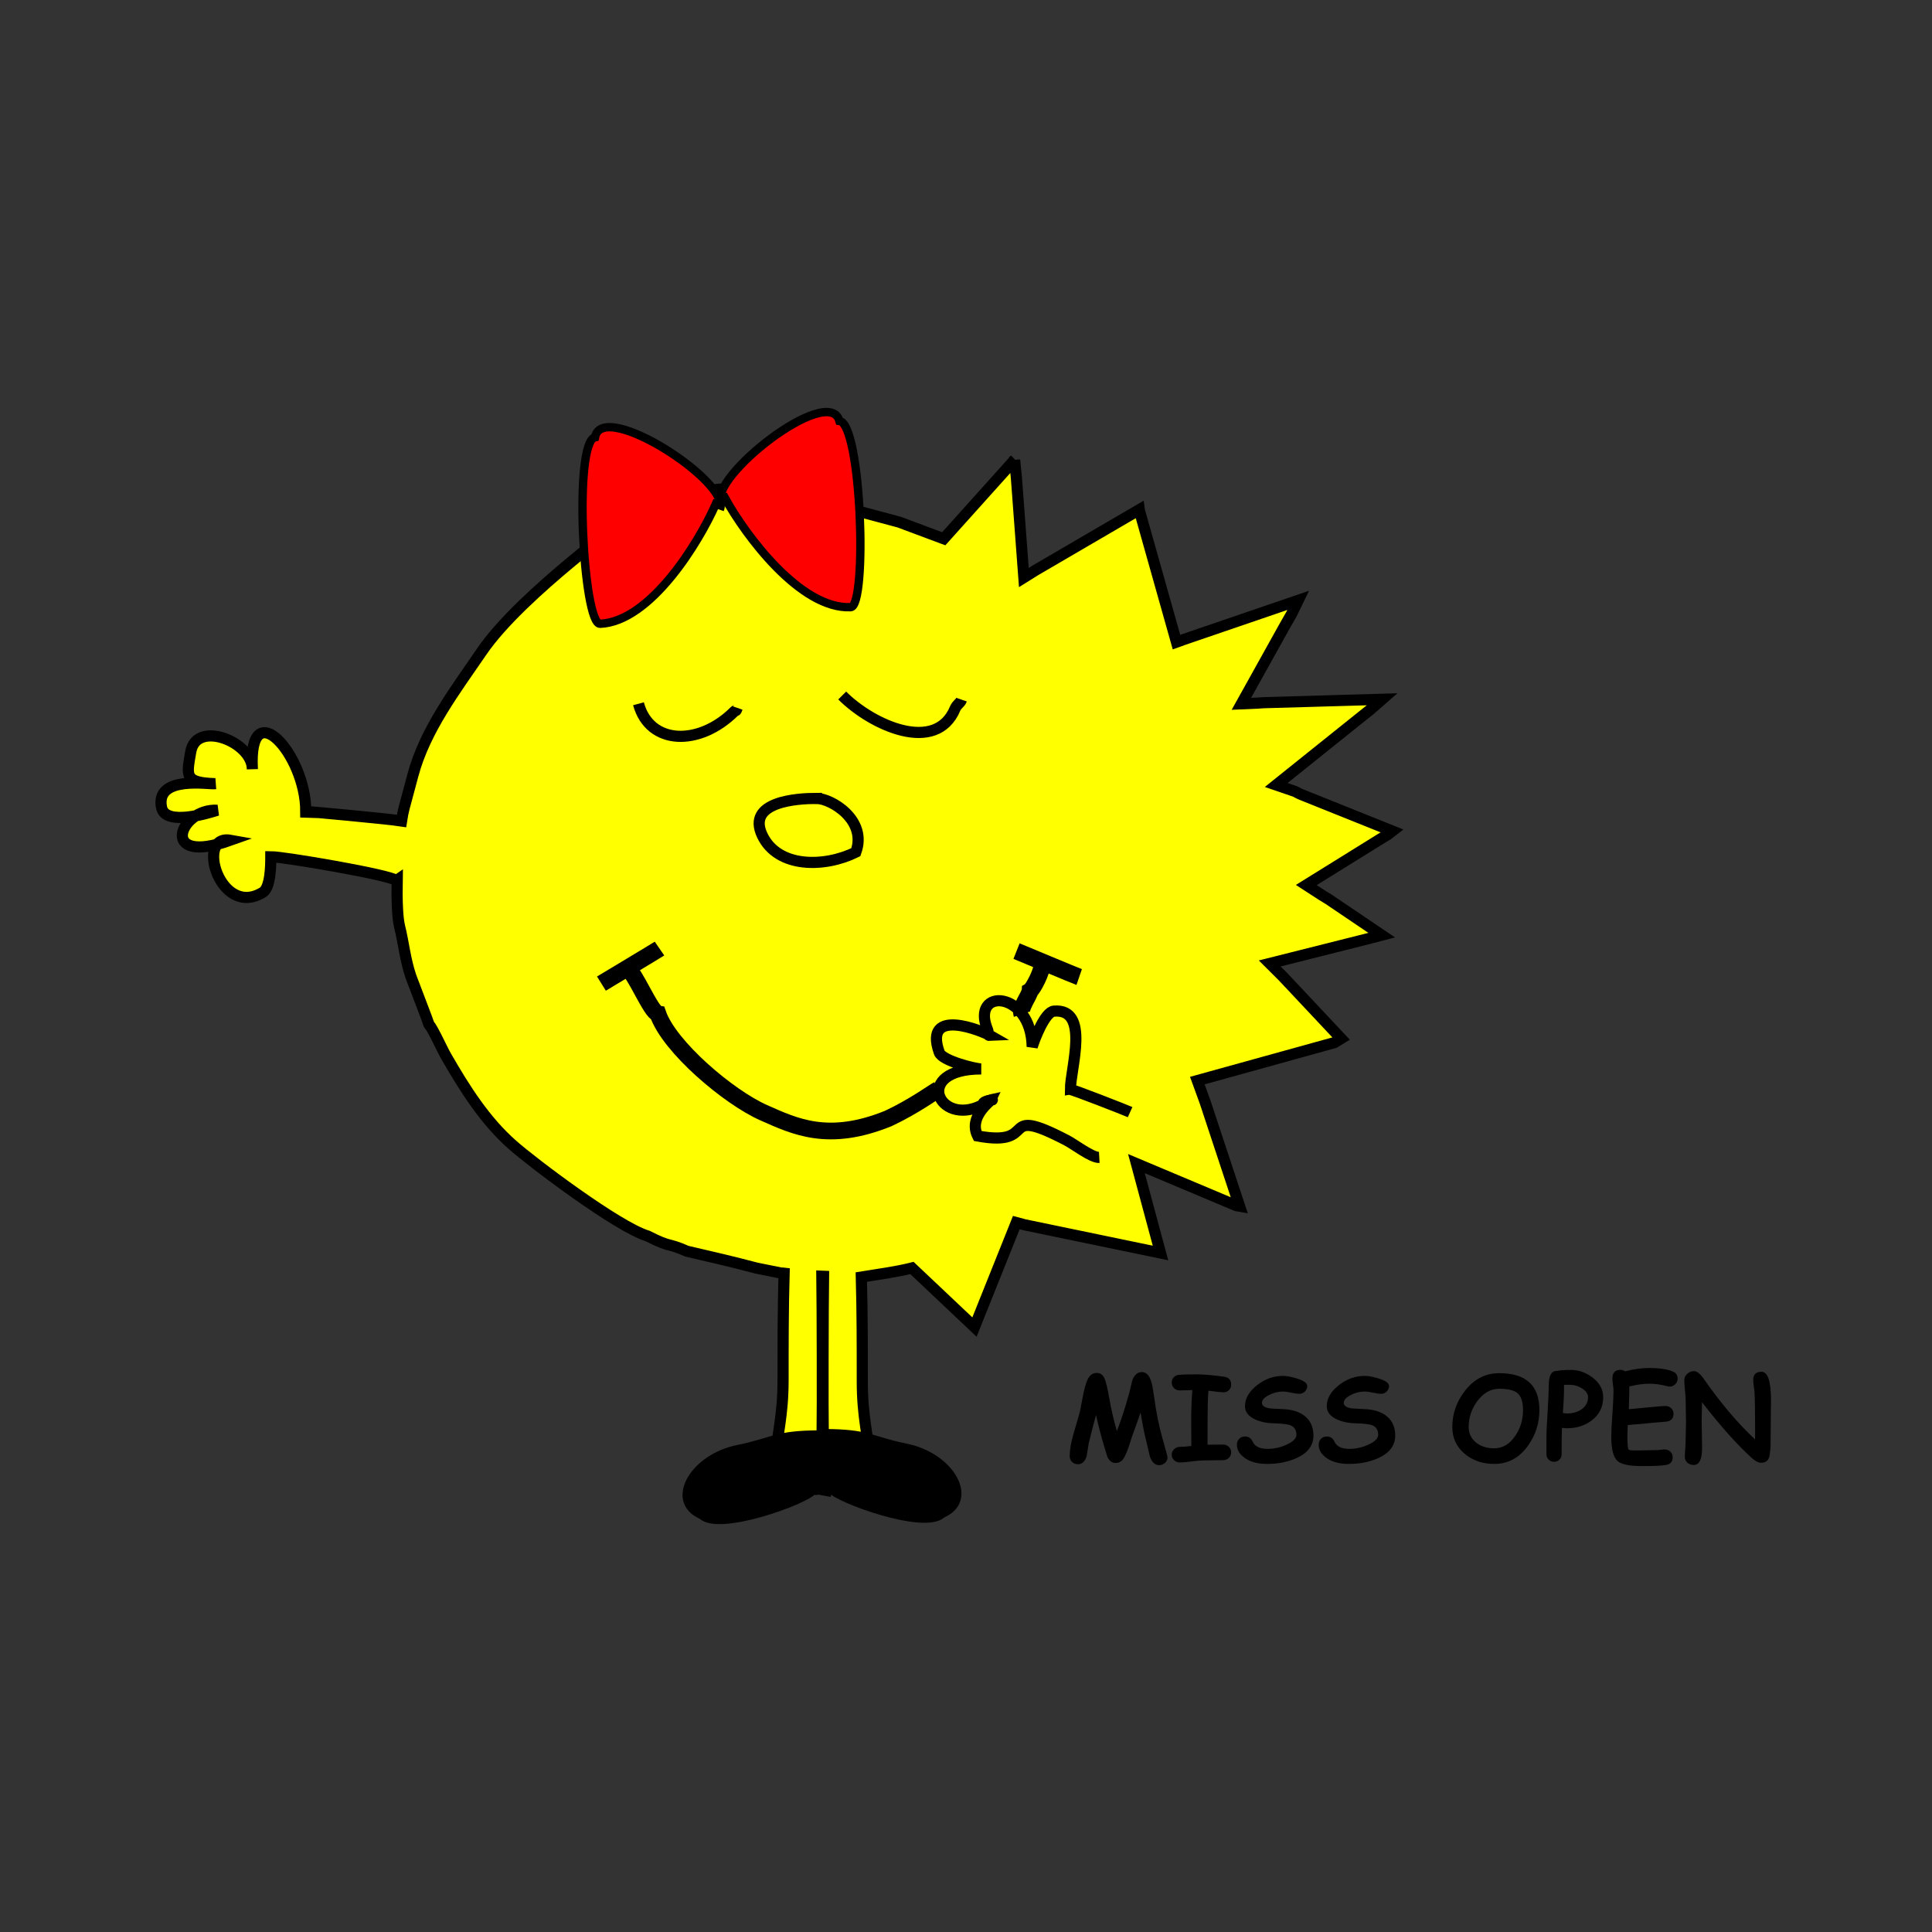 <svg:svg xmlns:dc="http://purl.org/dc/elements/1.1/" xmlns:ns2="http://creativecommons.org/ns#" xmlns:rdf="http://www.w3.org/1999/02/22-rdf-syntax-ns#" xmlns:svg="http://www.w3.org/2000/svg" clip-rule="evenodd" fill-rule="evenodd" height="173.354" id="svg2" version="1.0" viewBox="-13.95 -36.598 173.354 173.354" width="173.354" xml:space="preserve">
 <svg:rect x="-13.95" y="-36.598" width="173.354" height="173.354" fill="#333333" stroke="none"/>
 <svg:defs id="defs4">
  <svg:style id="style6" type="text/css">
    .str0 {stroke:black;stroke-width:0.1}
    .str4 {stroke:black;stroke-width:0.75}
    .str2 {stroke:black}
    .str3 {stroke:black}
    .str1 {stroke:black}
    .str5 {stroke:black;stroke-width:1.5}
    .str6 {stroke:black;stroke-width:1.5;stroke-linejoin:round}
    .fil2 {fill:none}
    .fil0 {fill:none;fill-rule:nonzero}
    .fil5 {fill:black}
    .fil7 {fill:#00CCFF}
    .fil8 {fill:lime}
    .fil4 {fill:red}
    .fil6 {fill:#FF801F}
    .fil3 {fill:yellow}
    .fil9 {fill:black;fill-rule:nonzero}
    .fil10 {fill:black;fill-rule:nonzero}
    .fil1 {fill:yellow;fill-rule:nonzero}
  </svg:style>
 </svg:defs>
 <svg:g id="_31453080" stroke="#000" transform="translate(-32.189 -22.059)">
   <svg:path class="fil0 str0" d="m85.942 94.538c0.003 0.001 0.003 0.005-0.004 0.017-0.007-0.001-0.021 0.003-0.028 0.002 0.016-0.01 0.029-0.022 0.031-0.018z" fill="none" id="_31454448" stroke-width=".1" />
   <svg:path class="fil1 str1" d="m109.28 26.722-6.361 7.079c-0.008-0.003-0.018-0.004-0.026-0.007l-3.965-1.483-7.881-2.113c-10.132-2.715-15.955 0.958-21.692 5.784-2.436 2.03-6.047 5.217-7.917 7.978-2.337 3.423-5.058 6.981-6.149 11.053l-0.789 2.947c-0.085 0.319-0.163 0.714-0.232 1.163-1.382-0.213-8.498-0.86-8.592-0.852 0-5.177-5.167-10.777-4.793-3.801-0.008-2.446-5.039-4.444-5.531-1.538-0.362 2.138-0.602 2.754 2.2 2.846-0.514 0.092-5.414-0.795-4.816 2.139 0.345 1.696 4.215 0.496 5.001 0.245-3.384-0.193-5.357 5.024 1.169 2.693-3.142-0.565-0.949 7.027 2.909 4.679 0.707-0.43 0.723-2.45 0.723-3.202 1.169 0 10.875 1.657 11.252 2.136 0.026-0.029 0.056-0.051 0.085-0.07-0.035 1.801 0.03 3.424 0.208 4.15 0.404 1.633 0.484 2.912 1.024 4.53 0.212 0.581 1.607 4.196 1.63 4.307 0.38 0.444 1.134 2.165 1.547 2.881 1.652 2.862 3.458 5.738 5.946 7.929 1.807 1.603 9.456 7.371 12.118 8.169 2.172 1.101 1.721 0.565 3.525 1.365 2.03 0.466 4.229 0.98 6.242 1.516l2.152 0.434c0.161 0.027 0.074-0.007 0.327 0.023-0.092 3.2-0.092 6.401-0.092 9.601 0 3.265-0.554 4.902-0.554 6.278 1.551 0 1.748-1.292 4.062-1.292 0-0.294-0.011-0.636 0-0.923 0.031-0.785 0.012-10.817-0.026-13.393l0.147 0.006c-0.039 2.376-0.059 12.711-0.028 13.508 0.011 0.288 0 0.63 0 0.923 2.314 0 2.511 1.292 4.062 1.292 0-1.376-0.554-3.013-0.554-6.278 0-3.126 0-6.252-0.086-9.378 1.486-0.246 3.048-0.438 4.542-0.813l5.61 5.301 3.754-9.375 0.758 0.203 12.18 2.525-2.161-8.02 8.96 3.771 0.296 0.051-3.092-9.347-0.699-1.922 12.298-3.406 0.602-0.368-5.214-5.552-1.189-1.185 8.909-2.242 1.139-0.298-4.771-3.223-0.604-0.37-1.392-0.903 6.594-4.095 0.719-0.437 0.404-0.313-8.286-3.324-0.441-0.229-1.688-0.58 7.674-6.152 0.765-0.608 1.062-0.93-10.647 0.307-0.539 0.037-1.441 0.062 3.909-7.024 0.599-1.045 0.588-1.212-10.253 3.507-0.667 0.241-2.926-10.379-0.393-1.393-0.016-0.113-9.296 5.425-1.064 0.664-0.67-8.964-0.16-1.594z" fill="#ff0" fill-rule="nonzero" id="_31454328" />
   <svg:path class="fil2 str2" d="m75.528 48.607c1.013 3.741 5.48 3.811 8.615 0.675 0.152-0.152 0.108 0.098 0.248-0.306" fill="none" id="_31454232" />
   <svg:path class="fil2 str2" d="m93.807 47.868c2.718 2.719 8.425 5.259 10.131 1.176 0.164-0.392 0.462-0.473 0.578-0.807" fill="none" id="_31454136" />
   <svg:path class="fil2 str2" d="m119.64 85.25c-0.431-0.195-5.17-2.046-5.354-2.031 0-1.896 1.784-7.304-1.477-7.032-0.809 0.067-1.726 2.464-1.954 3.2-0.076-5.056-5.588-5.366-4.001-1.522 0.113 0.275-0.058 0.532 0.24 0.514-0.608-0.353-6.061-2.66-4.576 1.517 0.267 0.752 3.233 1.477 3.767 1.477-6.204 0-3.85 5.194 0.016 3.276 0.304-0.151-0.064-0.222 0.586-0.43 0.713-0.076 0.228-0.076 0.306-0.092-0.049 0.118-2.095 1.552-1.229 3.263 5.673 1.046 1.659-2.91 8.003 0.398 0.694 0.362 2.239 1.561 2.907 1.525" fill="none" id="_31454040" />
   <svg:path class="fil3 str3" d="m91.499 57.1c-1.716 0-6.318 0.273-4.861 3.324 1.403 2.938 5.567 2.893 8.393 1.501 1.057-2.878-2.207-4.824-3.532-4.824z" fill="#ff0" id="_31453944" />
   <svg:g fill="#f00" id="g17" stroke-width=".75">
    <svg:path class="fil4 str4" d="m82.833 31.166c1.078-2.385-10.555-9.962-11.202-6.468-1.959 0.425-1.062 16.799 0.455 16.733 4.503-0.197 8.834-7.238 10.38-10.746 0.312 0.098 0.507 0.17 0.367 0.48z" id="_31453824" />
    <svg:path class="fil4 str4" d="m82.966 30.653c-1.282-2.282 9.647-10.844 10.595-7.419 1.988 0.252 2.522 16.642 1.005 16.709-4.503 0.197-9.431-6.441-11.277-9.8-0.302 0.124-0.49 0.213-0.323 0.51z" id="_31453752" />
   </svg:g>
   <svg:path class="fil5 str4" d="m91.512 119.22c3.124-0.577 0.862-0.162 1.28-0.16 0.568 0.848 8.35 3.702 9.946 2.263l0.338-0.185c2.459-1.345 0.362-4.976-3.54-5.771-3.27-0.666-3.342-1.308-7.37-1.308-0.333 0.403-0.419 4.106 0.009 4.247-0.219 0.53 0.058 0.78-0.668 0.91z" id="_31453608" stroke-width=".75" />
   <svg:path class="fil5 str4" d="m92.478 119.34c-3.124-0.577-0.862-0.162-1.28-0.16-0.568 0.848-8.35 3.702-9.946 2.263l-0.338-0.185c-2.459-1.345-0.362-4.976 3.54-5.771 3.27-0.666 3.342-1.308 7.37-1.308 0.333 0.403 0.419 4.106-0.009 4.247 0.215 0.53-0.062 0.78 0.664 0.91z" id="_31453512" stroke-width=".75" />
   <svg:path class="fil2 str5" d="m109.92 76.465c-0.192-0.575 0.71-1.705 0.739-2.098 0.283-0.17 1.103-1.776 1.057-2.311" fill="none" id="_31453416" stroke-width="1.5" />
   <svg:path class="fil2 str5" d="m102.36 83.256c-0.188 0.076-2.141 1.504-4.428 2.568-5.362 2.175-8.353 0.725-11.164-0.52-3.165-1.401-8.467-5.908-9.498-8.884-0.638-0.132-2.117-3.817-2.725-4.027" fill="none" id="_31453320" stroke-width="1.5" />
   <svg:path class="fil2 str5" d="m72.204 73.718c0.388-0.242 4.906-2.936 5.209-3.145" fill="none" id="_31453224" stroke-width="1.5" />
   <svg:path class="fil2 str5" d="m109.45 70.802c0.425 0.169 5.275 2.207 5.622 2.326" fill="none" id="_31453128" stroke-width="1.5" />
  </svg:g><svg:path class="fil9" d="m84.394 90.359c-0.155 0.557-0.372 1.401-0.651 2.528-0.067 0.388-0.131 0.776-0.192 1.162-0.141 0.489-0.4 0.734-0.78 0.734-0.238 0-0.425-0.081-0.563-0.243-0.118-0.138-0.176-0.302-0.176-0.49 0-0.557 0.118-1.238 0.356-2.041 0.354-1.203 0.547-1.87 0.573-2 0.101-0.531 0.203-1.062 0.305-1.593 0.155-0.73 0.323-1.217 0.504-1.459 0.18-0.243 0.409-0.365 0.684-0.365 0.314 0 0.545 0.159 0.693 0.476 0.138 0.298 0.286 0.912 0.445 1.838 0.15 0.9 0.376 1.868 0.675 2.905 0.393-1.023 0.758-2.147 1.095-3.369l0.289-1.189c0.185-0.492 0.474-0.739 0.863-0.739 0.376 0 0.654 0.286 0.838 0.857 0.076 0.231 0.157 0.661 0.243 1.293 0.199 1.468 0.45 2.723 0.753 3.771 0.307 1.065 0.46 1.644 0.46 1.737 0 0.203-0.081 0.372-0.243 0.511-0.152 0.123-0.321 0.185-0.511 0.185-0.374 0-0.654-0.268-0.836-0.806l-0.289-1.251c-0.166-0.619-0.346-1.51-0.538-2.671-0.155 0.46-0.411 1.187-0.771 2.175l-0.309 0.951c-0.129 0.376-0.261 0.684-0.399 0.926-0.182 0.319-0.437 0.48-0.764 0.48-0.325 0-0.572-0.191-0.744-0.573l-0.289-0.961c-0.267-0.882-0.508-1.808-0.722-2.78zm11.441-2.027c-0.164 0-0.617-0.048-1.358-0.145-0.048 0.633-0.072 1.476-0.072 2.528l-0.005 2.32c0.459-0.011 0.924-0.016 1.401-0.016 0.206 0 0.378 0.069 0.513 0.206s0.205 0.303 0.205 0.497c0 0.192-0.069 0.356-0.208 0.492-0.139 0.136-0.314 0.205-0.526 0.205-0.198 0-0.492 0.004-0.887 0.012-0.393 0.009-0.69 0.014-0.887 0.014-0.231 0-0.58 0.03-1.044 0.09-0.466 0.06-0.813 0.09-1.046 0.09-0.212 0-0.386-0.069-0.526-0.205-0.139-0.136-0.208-0.302-0.208-0.494 0-0.194 0.072-0.358 0.219-0.497 0.145-0.138 0.328-0.206 0.549-0.206 0.25 0 0.58-0.025 0.99-0.076-0.007-0.406-0.011-1.185-0.011-2.335 0-0.937 0.035-1.831 0.104-2.681l-1.122 0.03c-0.206 0-0.379-0.067-0.519-0.201-0.139-0.134-0.21-0.302-0.21-0.501 0-0.203 0.067-0.369 0.201-0.496 0.123-0.118 0.275-0.185 0.455-0.203 0.293-0.026 0.804-0.041 1.531-0.041 0.654 0 1.498 0.072 2.529 0.217 0.411 0.058 0.616 0.296 0.616 0.713 0 0.221-0.079 0.395-0.238 0.522-0.131 0.109-0.279 0.162-0.445 0.162zm3.902 6.424c-0.875 0-1.565-0.194-2.067-0.584-0.423-0.325-0.635-0.699-0.635-1.122 0-0.217 0.065-0.397 0.196-0.54 0.132-0.143 0.312-0.215 0.543-0.215 0.31 0 0.538 0.159 0.683 0.476 0.196 0.423 0.64 0.635 1.333 0.635 0.591 0 1.166-0.129 1.72-0.388 0.575-0.265 0.863-0.556 0.863-0.873 0-0.434-0.18-0.72-0.538-0.857-0.254-0.101-0.765-0.159-1.534-0.176-0.596-0.014-1.129-0.125-1.602-0.335-0.637-0.287-0.951-0.697-0.94-1.231 0.011-0.67 0.369-1.288 1.074-1.847 0.707-0.559 1.485-0.84 2.337-0.84 0.337 0 0.753 0.078 1.25 0.233 0.616 0.192 0.924 0.414 0.924 0.667 0 0.178-0.062 0.337-0.185 0.474-0.139 0.155-0.316 0.233-0.533 0.233-0.162 0-0.404-0.035-0.727-0.104-0.323-0.069-0.566-0.102-0.732-0.102-0.445 0.004-0.866 0.109-1.265 0.321-0.414 0.213-0.621 0.445-0.621 0.697 0 0.131 0.064 0.238 0.189 0.323 0.125 0.085 0.314 0.143 0.566 0.178 0.441 0.025 0.88 0.048 1.318 0.072 0.764 0.058 1.369 0.273 1.813 0.646 0.489 0.414 0.734 0.986 0.734 1.716 0 0.889-0.506 1.563-1.519 2.021-0.77 0.348-1.65 0.523-2.643 0.523zm7.338 0c-0.875 0-1.565-0.194-2.067-0.584-0.423-0.325-0.635-0.699-0.635-1.122 0-0.217 0.065-0.397 0.196-0.54 0.132-0.143 0.312-0.215 0.543-0.215 0.31 0 0.538 0.159 0.683 0.476 0.196 0.423 0.64 0.635 1.333 0.635 0.591 0 1.166-0.129 1.72-0.388 0.575-0.265 0.863-0.556 0.863-0.873 0-0.434-0.18-0.72-0.538-0.857-0.254-0.101-0.765-0.159-1.534-0.176-0.596-0.014-1.129-0.125-1.602-0.335-0.637-0.287-0.951-0.697-0.94-1.231 0.011-0.67 0.369-1.288 1.074-1.847 0.707-0.559 1.485-0.84 2.337-0.84 0.337 0 0.753 0.078 1.25 0.233 0.616 0.192 0.924 0.414 0.924 0.667 0 0.178-0.062 0.337-0.185 0.474-0.139 0.155-0.316 0.233-0.533 0.233-0.162 0-0.404-0.035-0.727-0.104-0.323-0.069-0.566-0.102-0.732-0.102-0.445 0.004-0.866 0.109-1.265 0.321-0.414 0.213-0.621 0.445-0.621 0.697 0 0.131 0.064 0.238 0.189 0.323 0.125 0.085 0.314 0.143 0.566 0.178 0.441 0.025 0.88 0.048 1.318 0.072 0.764 0.058 1.369 0.273 1.813 0.646 0.489 0.414 0.734 0.986 0.734 1.716 0 0.889-0.506 1.563-1.519 2.021-0.77 0.348-1.65 0.523-2.65 0.523zm13.039 0c-1.02 0-1.889-0.293-2.605-0.878-0.764-0.626-1.147-1.438-1.147-2.434 0-1.171 0.367-2.238 1.101-3.203 0.824-1.085 1.859-1.628 3.11-1.628 1.203 0 2.104 0.275 2.702 0.827 0.6 0.55 0.9 1.379 0.9 2.485 0 1.171-0.337 2.231-1.012 3.182-0.78 1.099-1.79 1.65-3.05 1.65zm0.459-6.743c-0.767 0-1.425 0.372-1.974 1.117-0.513 0.695-0.769 1.468-0.769 2.314 0 0.572 0.222 1.037 0.667 1.395 0.427 0.344 0.967 0.517 1.617 0.517 0.757 0 1.39-0.372 1.896-1.117 0.464-0.677 0.697-1.45 0.697-2.314 0-0.723-0.162-1.226-0.485-1.51-0.31-0.267-0.86-0.402-1.65-0.402zm6.061 3.544c-0.058 0-0.203-0.012-0.434-0.037-0.019 0.483-0.03 1.275-0.03 2.378 0 0.183-0.064 0.339-0.191 0.471-0.129 0.131-0.291 0.196-0.487 0.196s-0.36-0.065-0.489-0.196c-0.129-0.132-0.194-0.287-0.194-0.471v-1.441c0-0.534 0.035-1.325 0.104-2.372 0.065-1.065 0.099-1.859 0.102-2.383 0.004-0.896 0.256-1.325 0.755-1.286 0.116-0.032 0.279-0.055 0.485-0.07 0.206-0.016 0.459-0.023 0.755-0.023 0.676 0 1.309 0.219 1.901 0.656 0.658 0.489 0.988 1.085 0.988 1.789 0 0.882-0.349 1.582-1.05 2.103-0.62 0.458-1.36 0.687-2.22 0.687zm0.258-3.902c-0.109 0-0.208 0-0.291 0.002-0.085 0.002-0.157 0.007-0.215 0.014 0 0.162-0.002 0.404-0.005 0.729-0.007 0.383-0.039 0.979-0.097 1.789 0.176 0.026 0.293 0.041 0.351 0.041 0.538 0 0.984-0.127 1.339-0.383 0.379-0.272 0.568-0.631 0.568-1.079 0-0.293-0.178-0.554-0.533-0.781-0.34-0.22-0.72-0.33-1.12-0.33zm8.976 0.161c-0.069 0-0.141-0.011-0.217-0.032-0.557-0.15-1.101-0.226-1.628-0.226-0.258 0-0.534 0.021-0.831 0.062-0.296 0.041-0.612 0.102-0.946 0.185 0 0.459-0.016 1.138-0.046 2.041 0.192-0.014 0.866-0.078 2.02-0.191 0.658-0.065 1.076-0.099 1.251-0.099 0.203 0 0.378 0.065 0.522 0.194 0.145 0.129 0.217 0.3 0.217 0.513 0 0.411-0.219 0.644-0.656 0.699-0.275 0.021-0.688 0.055-1.235 0.104-0.49 0.055-1.226 0.122-2.212 0.201-0.023 0.437-0.035 0.79-0.035 1.06 0 0.675 0.039 1.06 0.118 1.152 0.037 0.046 0.256 0.069 0.651 0.069 0.213 0 0.536-0.005 0.967-0.016 0.43-0.011 0.753-0.016 0.967-0.016 0.069 0 0.171-0.011 0.305-0.032 0.134-0.019 0.235-0.03 0.3-0.03 0.199 0 0.37 0.056 0.511 0.169 0.162 0.129 0.243 0.307 0.243 0.538 0 0.386-0.201 0.616-0.605 0.691-0.344 0.065-1.058 0.099-2.145 0.099-1.122 0-1.854-0.152-2.196-0.455-0.376-0.333-0.563-1.058-0.563-2.17 0-0.462 0.034-1.155 0.101-2.081 0.067-0.924 0.101-1.616 0.101-2.074 0-0.122-0.018-0.3-0.051-0.534-0.034-0.236-0.051-0.414-0.051-0.536 0-0.524 0.242-0.785 0.723-0.785 0.152 0 0.291 0.042 0.418 0.129 0.399-0.099 0.78-0.175 1.139-0.224s0.699-0.074 1.02-0.074c0.868 0 1.561 0.099 2.081 0.298 0.316 0.12 0.474 0.34 0.474 0.656 0 0.18-0.062 0.339-0.185 0.476-0.15 0.159-0.32 0.238-0.53 0.238zm9.049 5.353c0 0.173-0.028 0.445-0.086 0.817-0.069 0.445-0.321 0.667-0.755 0.667-0.242 0-0.513-0.136-0.817-0.407-1.326-1.196-2.824-2.872-4.491-5.029-0.021 0.896-0.032 1.445-0.032 1.647 0 0.273 0.007 0.683 0.019 1.231 0.012 0.547 0.018 0.958 0.018 1.23 0 1.016-0.247 1.524-0.743 1.524-0.252 0-0.453-0.078-0.605-0.233-0.134-0.138-0.201-0.305-0.201-0.501 0-0.138 0.011-0.346 0.034-0.624 0.021-0.281 0.034-0.489 0.034-0.626 0-0.203 0.007-0.508 0.019-0.914 0.014-0.407 0.021-0.713 0.021-0.915 0-0.217-0.005-0.543-0.016-0.982-0.011-0.438-0.014-0.764-0.014-0.981 0-0.206-0.021-0.515-0.062-0.924-0.041-0.411-0.062-0.72-0.062-0.926 0-0.206 0.088-0.392 0.266-0.552 0.176-0.162 0.379-0.243 0.607-0.243 0.254 0 0.536 0.221 0.847 0.661 1.563 2.233 3.106 4.053 4.628 5.463 0.004-0.111 0.005-0.372 0.005-0.787 0-1.699-0.018-2.843-0.051-3.436-0.007-0.101-0.03-0.286-0.067-0.557-0.034-0.242-0.051-0.432-0.051-0.57 0-0.474 0.252-0.713 0.755-0.713 0.561 0 0.841 0.866 0.841 2.6 0 0.037-0.004 0.309-0.011 0.817-0.02 1.75-0.03 2.838-0.03 3.265z" fill-rule="nonzero" id="path52" />
</svg:svg>